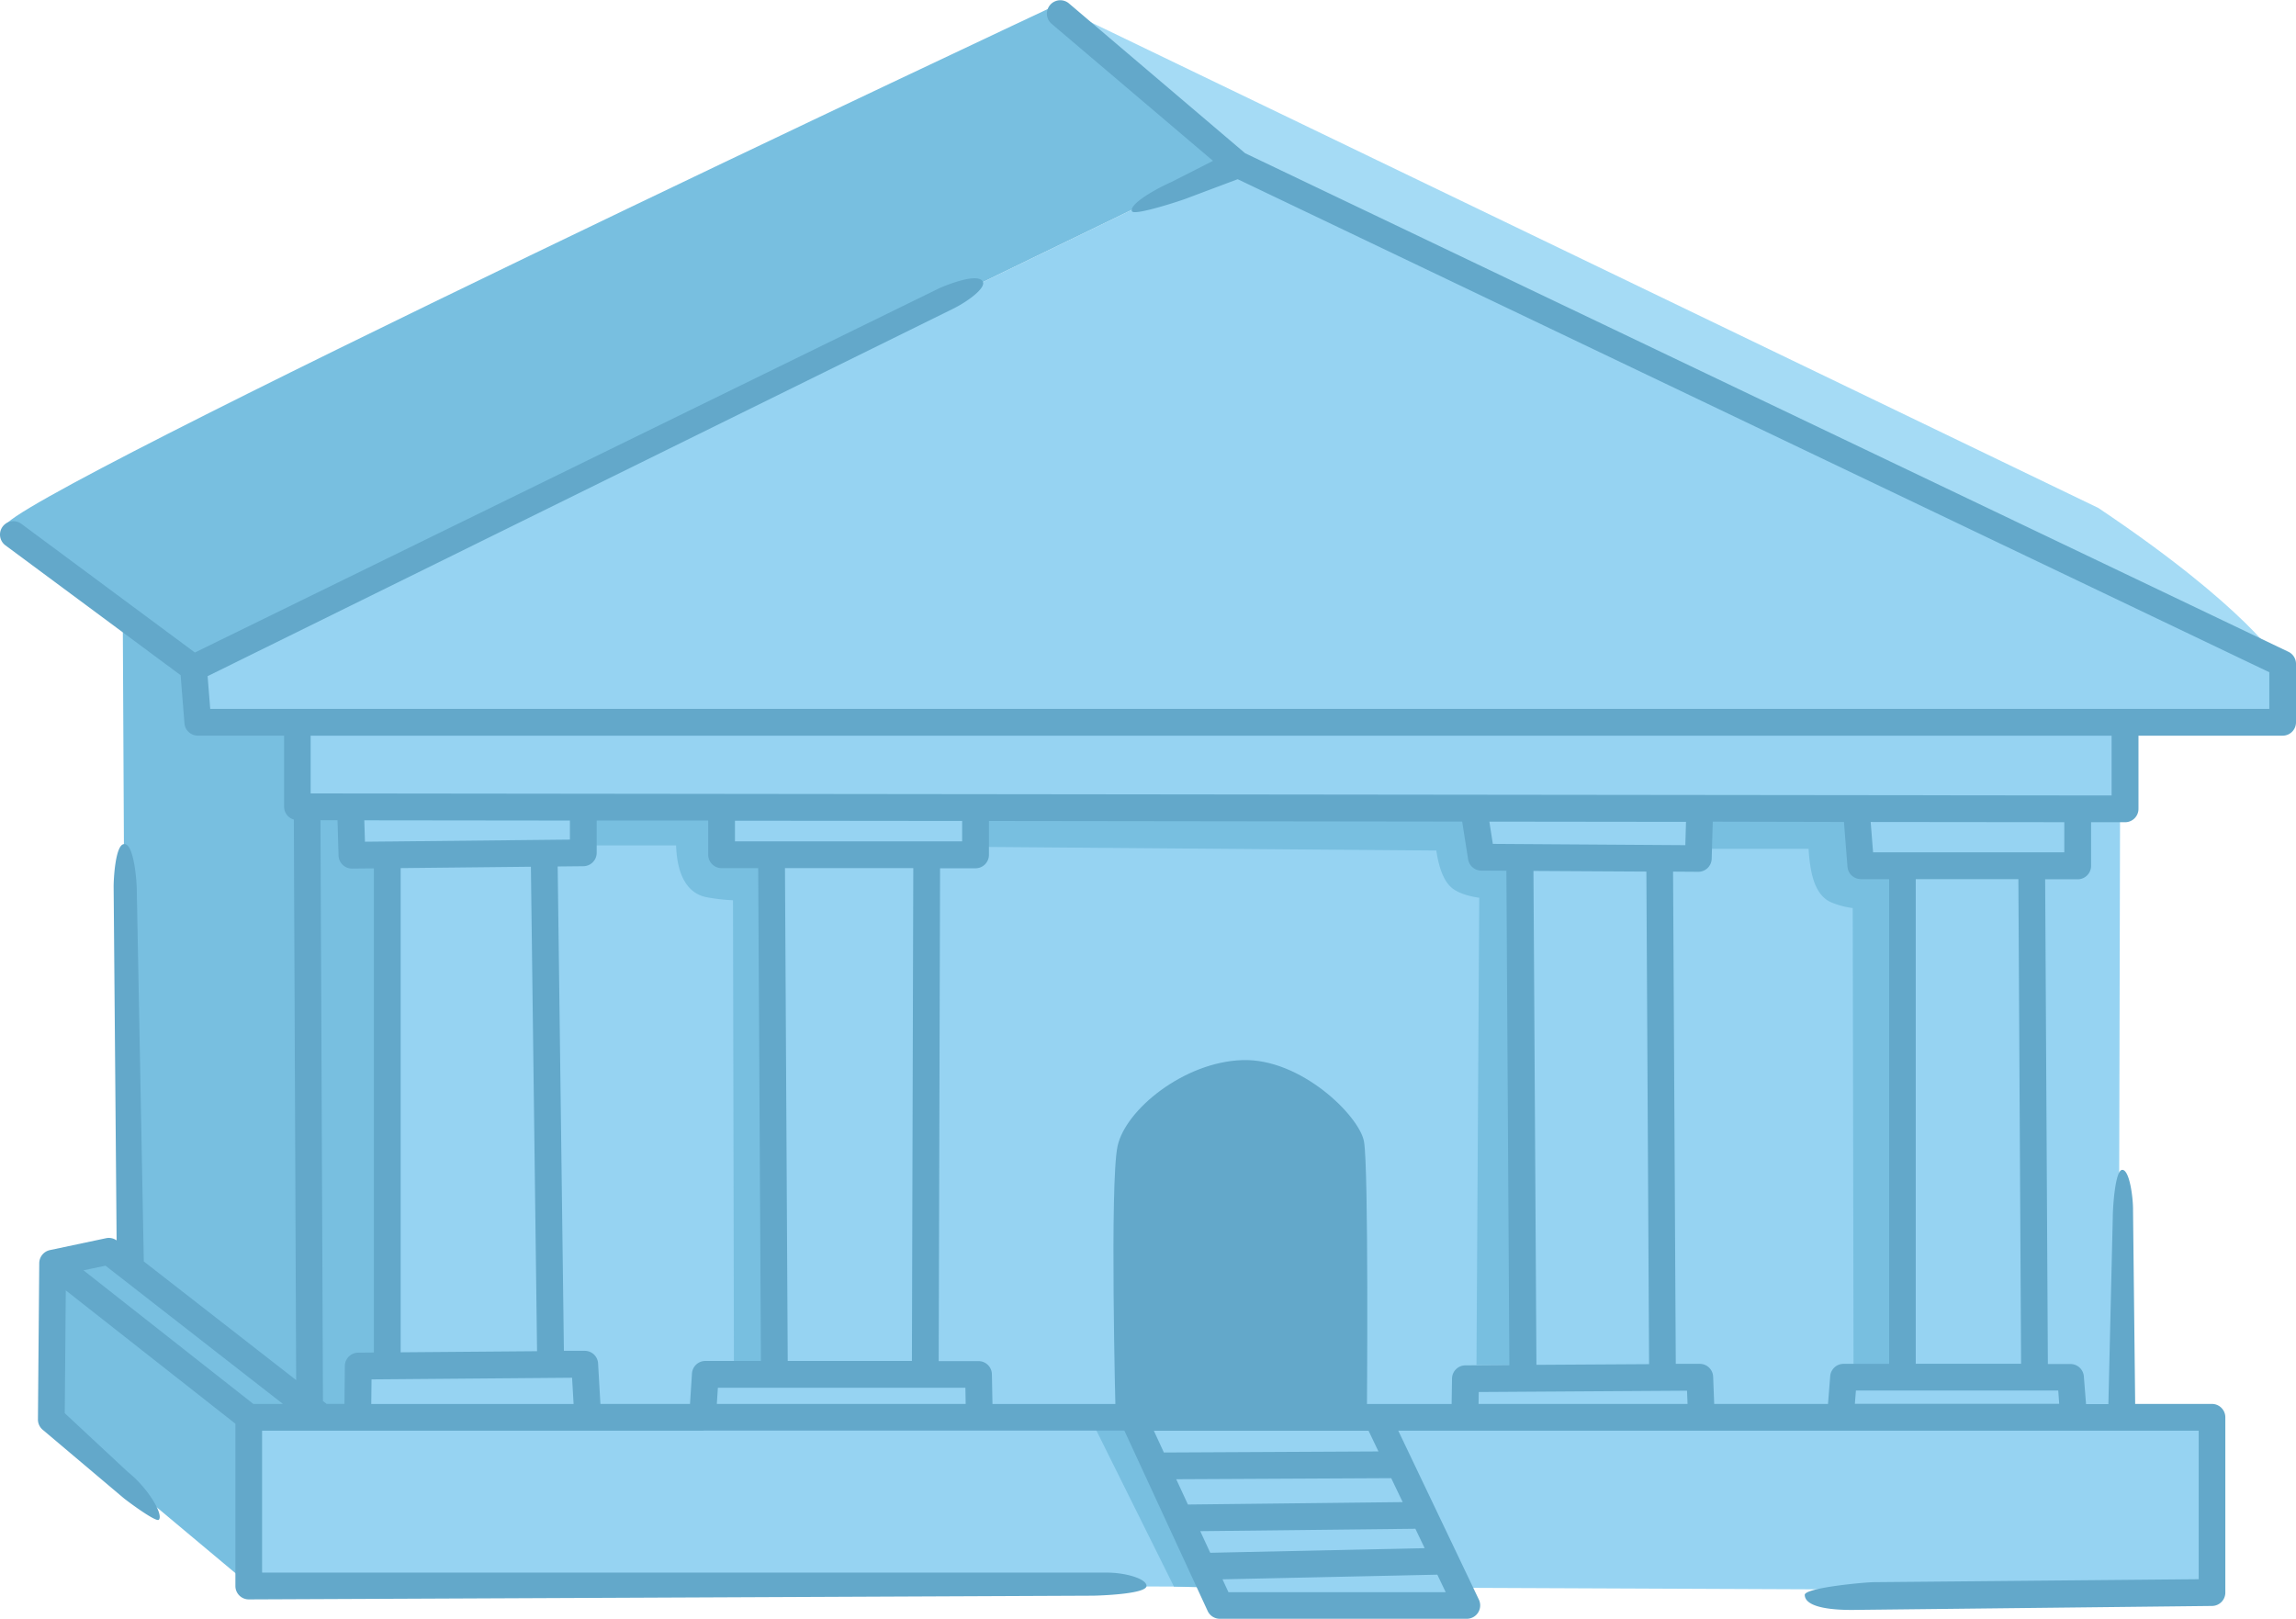 <svg id="Layer_1" data-name="Layer 1" xmlns="http://www.w3.org/2000/svg" viewBox="0 0 771.62 544.12"><defs><style>.cls-1{fill:#78bfe0;}.cls-2{fill:#96d3f2;}.cls-3{fill:#63a8ca;}.cls-4{fill:#a5dbf5;}</style></defs><polygon class="cls-1" points="41.22 199.92 42.32 417.4 16.88 425.92 18.02 477.59 82.91 531.91 90.13 482.7 120.23 481.57 123.07 464.53 136.13 463.39 136.13 282.82 98.65 233.42 70.83 232.29 41.22 199.92"/><polygon class="cls-2" points="98.27 235.56 99.97 270.83 117.61 270.83 117.04 286.19 128.41 287.33 131.26 456.26 116.47 458.54 116.47 476.17 84.62 475.44 82.91 531.91 405.86 533.3 409.03 538.94 490.24 538.75 489.24 533.66 743.86 534.76 742.16 475.44 712.01 473.89 712.58 235 98.27 235.56"/><path class="cls-3" d="M287.27,613.38s-2-77.91.66-90.21,22.28-28.26,41.9-28.93,39.24,18.62,40.9,27.27,1,91.87,1,91.87Z" transform="translate(87.65 -137.94)"/><path class="cls-1" d="M267.15,139.72S-86.65,305.81-86.08,314.91l62,47.22,351-170.24Z" transform="translate(87.65 -137.94)"/><path class="cls-4" d="M678.4,360.42s-10.81-18.2-60.87-51.76L267.15,139.72l59.73,52.17Z" transform="translate(87.65 -137.94)"/><polygon class="cls-2" points="766.05 222.48 766.05 242.39 64.71 242.39 63.57 224.19 414.52 53.95 766.05 222.48"/><polygon class="cls-1" points="394.52 533.23 366.97 477.78 377.46 475.01 403.85 533.49 394.52 533.23"/><path class="cls-1" d="M421.55,596.76l-13-.08.93-157c-3.2-.46-6.65-1.37-9-3.16-2.68-2.08-4.49-6.35-5.42-12.72l-154.39-1.23.11-13,166.34,1.33.33,6.1a43.39,43.39,0,0,0,1.46,9.35,32,32,0,0,0,7.06.77l6.52,0,0,6.52Z" transform="translate(87.65 -137.94)"/><path class="cls-1" d="M159,597.21l-.31-156.69a65.88,65.88,0,0,1-8.77-1c-8.2-1.56-10.14-10.44-10.35-17.44H110.23v-13H153.6l-.85,7.26c-.45,3.94-.18,8.7.56,10.59a66.17,66.17,0,0,0,11.53.67l6.77-.29L172,597.19Z" transform="translate(87.65 -137.94)"/><path class="cls-1" d="M535.27,598,535,443.14a27.66,27.66,0,0,1-7.41-2c-5.29-2.44-6.64-9.42-7.22-15.23-.09-.91-.16-1.82-.21-2.68H483.36v-13h49.72l-.13,6.62c-.09,4.92.47,10.56,1.21,12.9a31.76,31.76,0,0,0,7.3.91l6.47,0,0,6.46L548.27,598Z" transform="translate(87.65 -137.94)"/><path class="cls-3" d="M681.41,357,330.8,189.44,271.49,139a4.5,4.5,0,0,0-5.83,6.85L320,192l-14,7.13c-5.74,2.53-14.24,7.53-13.23,9.8.74,1.68,17.35-3.88,17.95-4.15l17.58-6.61L675,363.88V376.2H-17l-.88-11L232.53,241.77c4.68-2.27,11.21-6.93,10.12-9.16s-7-1-14.33,2.06L-22.15,357.25-80.47,314a4.5,4.5,0,0,0-6.29.93,4.5,4.5,0,0,0,.93,6.3l58.88,43.64,1.29,16.17a4.5,4.5,0,0,0,4.49,4.14h29v23.92a4.49,4.49,0,0,0,3.27,4.3l.78,188.39-51.2-39.88L-41.68,437c0-2.46-.89-15.4-4.15-15.36h-.08c-3,0-3.59,12.07-3.55,14.56l1,118.64A4.5,4.5,0,0,0-52,554.1l-18.89,4a4.54,4.54,0,0,0-3.57,4.42L-74.9,615a4.49,4.49,0,0,0,1.59,3.47l27.24,23c.84.71,10.93,8.29,11.82,7.24,1.61-1.9-3.94-10.93-10.39-16l-21.25-19.8.35-41.27,57,44.81V671a4.5,4.5,0,0,0,4.5,4.5l284-1.25c4.74-.13,17.7-.79,17.7-3.28s-7.4-4.59-13.92-4.47H.43V618.8h147.5l.24,0h.29a4.36,4.36,0,0,0,.52-.05H290.21l28,60.64a4.5,4.5,0,0,0,4.09,2.62h83a4.5,4.5,0,0,0,4.06-6.44L382.27,618.8h269v49.91l-109.28,1c-2.48,0-23.23,1.83-23.12,4.31.18,4.4,9.92,5.15,17.39,5h0l119.51-1.32a4.5,4.5,0,0,0,4.45-4.5V614.3a4.5,4.5,0,0,0-4.5-4.5H629.92l-.72-65c.07-4.1-1.13-13.67-3.61-13.67s-3.19,13.24-3.19,15.73l-1.48,63h-7.51l-.74-9.33a4.5,4.5,0,0,0-4.49-4.14h-7.6l-.91-162.92H610.6a4.5,4.5,0,0,0,4.5-4.5V414.29h11.43a4.49,4.49,0,0,0,4.5-4.5V385.2h48.44a4.49,4.49,0,0,0,4.5-4.5V361A4.49,4.49,0,0,0,681.41,357ZM20.05,413.62h5.73l.35,11.88a4.51,4.51,0,0,0,4.5,4.37h.05L38,429.8V592.52l-5.28.05A4.5,4.5,0,0,0,28.25,597l-.14,12.78h-6l-1.22-.95Zm512,.58,1.19,15.07a4.5,4.5,0,0,0,4.49,4.14h9.5V596.33H531.92a4.5,4.5,0,0,0-4.49,4.14l-.74,9.33H488.44l-.35-9.15a4.5,4.5,0,0,0-4.5-4.32h0l-8.06,0-.91-165.44,8.48.06h0a4.51,4.51,0,0,0,4.5-4.37l.36-12.48Zm-66.4,16.68.91,165.55-37.86.23-1-166Zm13.66,174.47.18,4.45H409.25l.06-4ZM478.74,422l-64.69-.43-1.17-7.48,66.09.08Zm-75-7.92,2,12.66a4.51,4.51,0,0,0,4.41,3.81l8.45.05,1,166.15-14.8.09a4.51,4.51,0,0,0-4.47,4.43l-.13,8.56H245.89l-.19-10a4.5,4.5,0,0,0-4.5-4.42H227.82l.46-165.64H240.2a4.5,4.5,0,0,0,4.5-4.5V413.87ZM177.08,595.36l-.92-165.64h43.12l-.46,165.64Zm-4.48,9h64.19l.1,5.44H153.26l.35-5.44Zm63.1-183.64H159.35v-6.94l76.35.08Zm-80.85,9h12.31l.92,165.64H149.39a4.5,4.5,0,0,0-4.49,4.21l-.66,10.23H114.13l-.78-13.61a4.49,4.49,0,0,0-4.49-4.24h0l-7,0L99.77,429.16l8.66-.09a4.51,4.51,0,0,0,4.45-4.5V413.73l37.47,0v11.45A4.51,4.51,0,0,0,154.85,429.72Zm-64.08-.47,2.07,162.83L47,592.45V429.71ZM104.61,601l.51,8.82h-68l.09-8.27Zm-.73-180.87-61.08.64a3,3,0,0,0-.31,0c-.12,0-.25,0-.37,0l-7.12.07-.22-7.19,69.1.08ZM-2.51,609.8-59.6,564.89l7.41-1.55L7.43,609.8Zm386.26,33-72.17.81-3.93-8.5,72.25-.36Zm7.39,15.48-72.06,1.55-3.36-7.27,72.3-.8Zm-65.94,14.8-2-4.33,72.2-1.56,2.81,5.89Zm50.41-47.31-72.11.36-3.37-7.31h72.16Zm228.78-16H535.72l.35-4.47h68Zm-12.81-13.47h-35.4V433.41h34.49ZM606.1,424.41H541.84l-.81-10.2,65.07.07ZM622,405.3l-605.25-.68V385.2H622Z" transform="translate(87.65 -137.94)"/></svg>